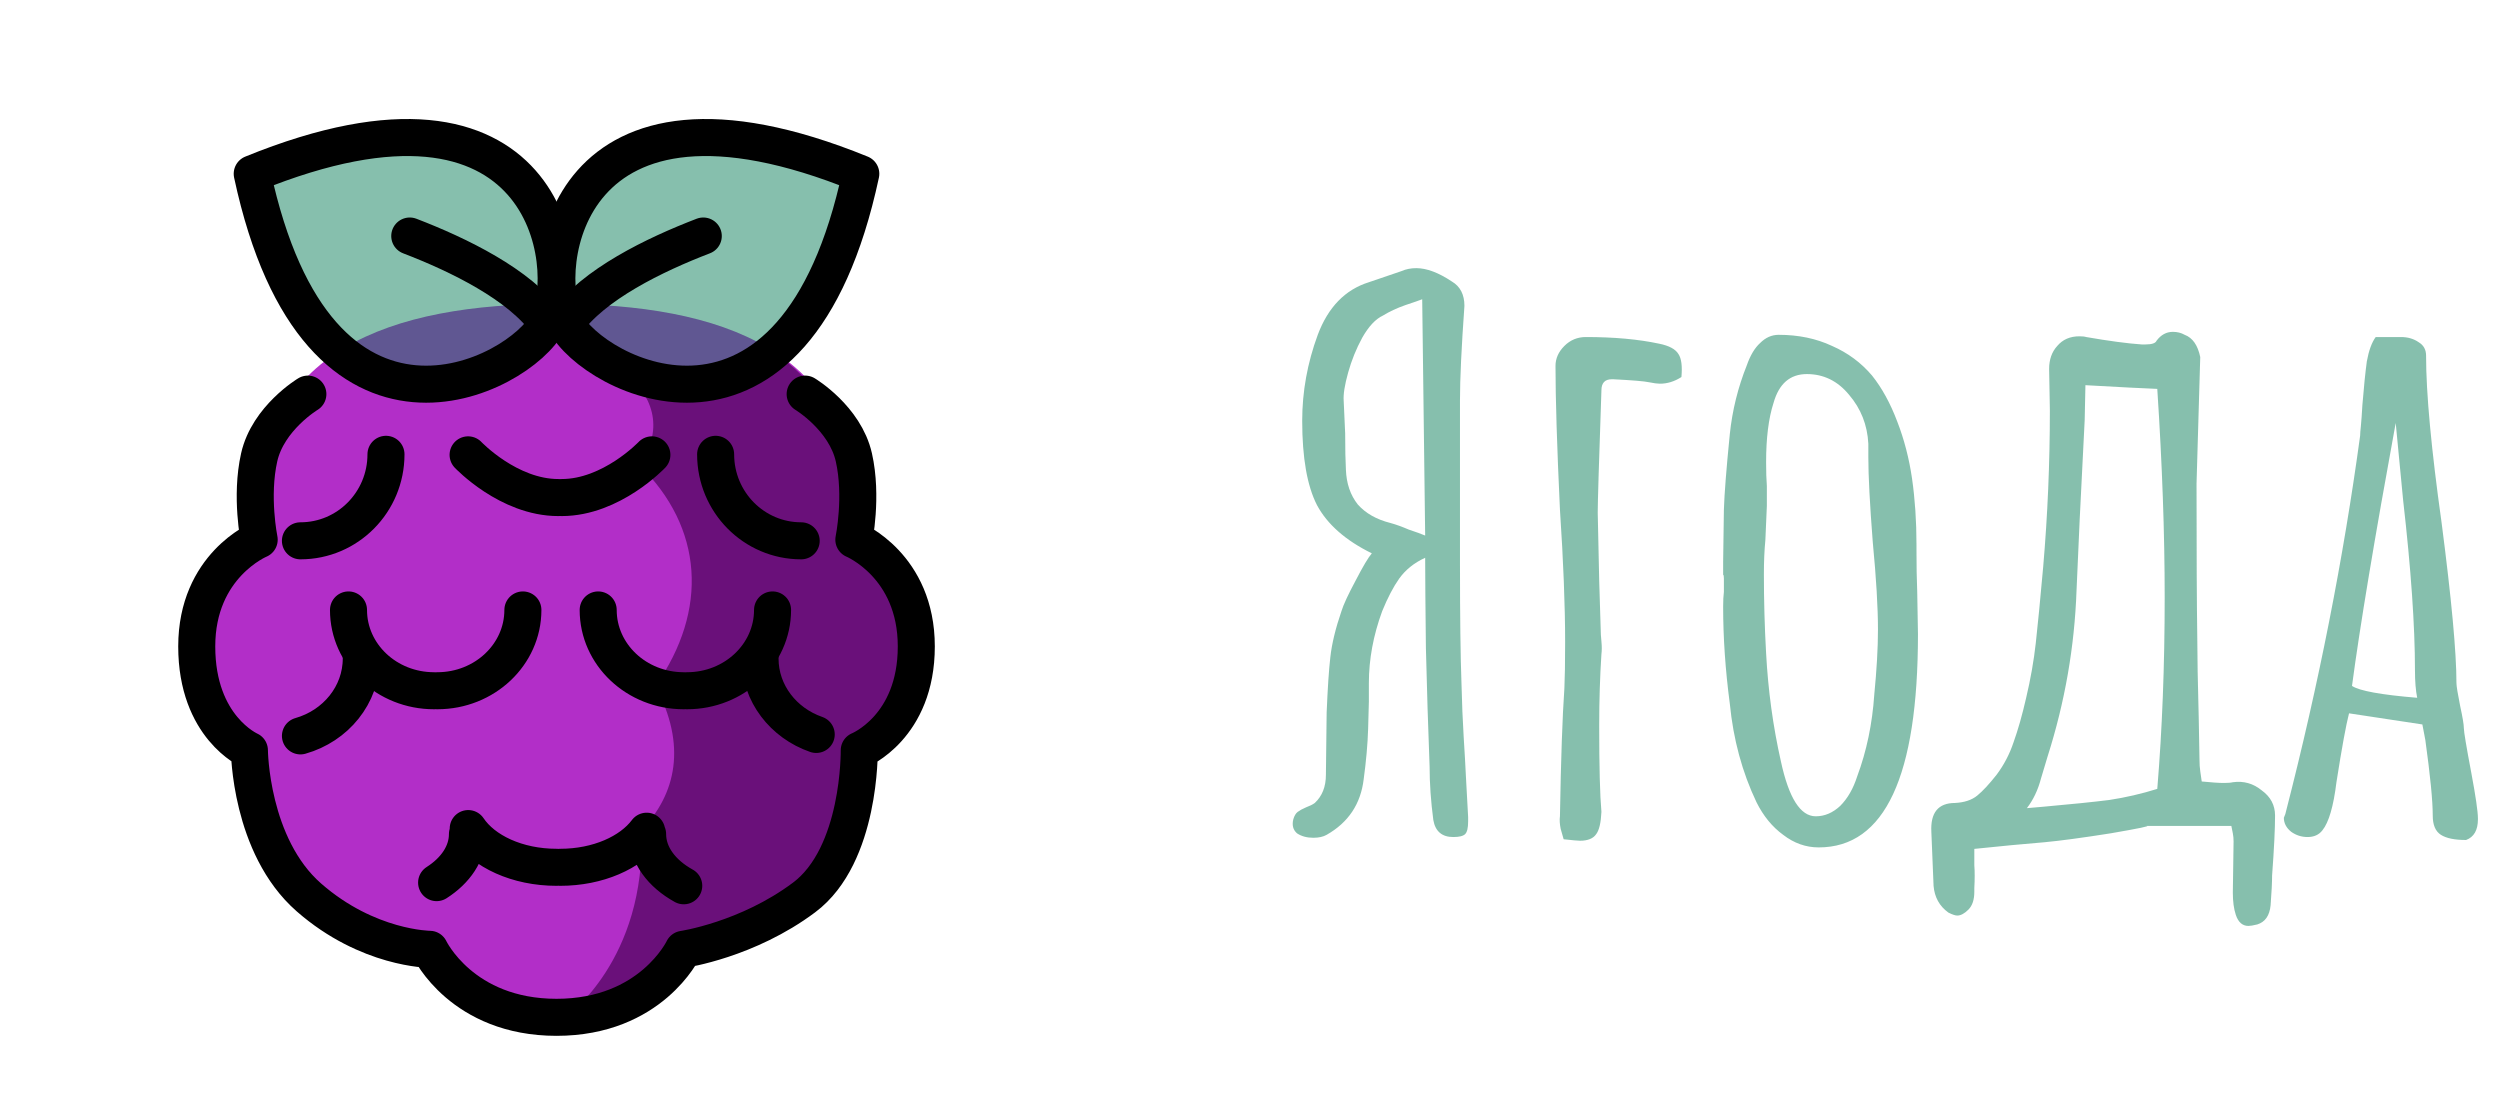 <svg width="135" height="60" viewBox="0 0 135 60" fill="none" xmlns="http://www.w3.org/2000/svg">
<path d="M16.625 21.282C16.625 21.282 14.475 22.573 13.996 24.695C13.517 26.818 13.996 29.142 13.996 29.142C13.996 29.142 10.624 30.533 10.624 34.907C10.624 39.281 13.468 40.518 13.468 40.518C13.468 40.518 13.502 45.68 16.684 48.464C19.867 51.248 23.206 51.262 23.206 51.262C23.206 51.262 24.942 54.935 30.052 54.935C35.161 54.935 36.898 51.262 36.898 51.262C36.898 51.262 40.357 50.757 43.42 48.464C46.483 46.173 46.399 40.518 46.399 40.518C46.399 40.518 49.48 39.282 49.48 34.907C49.48 30.532 46.108 29.143 46.108 29.143C46.108 29.143 46.588 26.818 46.108 24.695C45.627 22.573 43.478 21.282 43.478 21.282" fill="#B22EC8"/>
<path d="M46.207 27.857C46.207 18.924 38.965 16.408 30.033 16.408C21.102 16.408 13.86 18.925 13.86 27.857C13.86 36.788 21.102 44.03 30.033 44.03C38.965 44.03 46.207 36.788 46.207 27.857Z" fill="#B22EC8"/>
<path d="M30.547 54.923C30.547 54.923 34.921 51.865 34.635 44.831C36.516 42.874 37.099 40.245 35.391 37.05C38.277 32.937 37.977 28.487 34.524 25.113C35.947 23.06 35.203 21.282 33.594 19.946C33.594 19.946 38.223 22.216 41.769 18.97C41.769 18.97 49.222 24.328 46.108 29.142C46.108 29.142 54.336 34.703 46.399 40.517C46.399 40.517 47.558 49.38 37.099 51.226C37.099 51.226 34.346 54.343 30.547 54.923Z" fill="#6A107A"/>
<path d="M46.483 9.385C42.925 25.991 32.004 20.329 30.52 17.409C29.037 14.488 30.47 2.861 46.483 9.384V9.385Z" fill="#0F805D" fill-opacity="0.5"/>
<path d="M13.62 9.385C17.178 25.991 28.099 20.329 29.583 17.409C31.067 14.488 29.633 2.861 13.62 9.384V9.385Z" fill="#0F805D" fill-opacity="0.5"/>
<path d="M46.483 9.385C42.925 25.991 32.004 20.329 30.52 17.409C29.037 14.488 30.47 2.861 46.483 9.384V9.385Z" stroke="black" stroke-width="2" stroke-miterlimit="10" stroke-linecap="round" stroke-linejoin="round"/>
<path d="M37.977 12.745C35.368 13.747 32.028 15.358 30.547 17.458M13.62 9.385C17.178 25.991 28.099 20.329 29.583 17.409C31.067 14.488 29.633 2.861 13.62 9.384V9.385Z" stroke="black" stroke-width="2" stroke-miterlimit="10" stroke-linecap="round" stroke-linejoin="round"/>
<path d="M22.127 12.745C24.736 13.747 28.076 15.358 29.556 17.458M16.625 21.282C16.625 21.282 14.475 22.573 13.996 24.695C13.517 26.818 13.996 29.142 13.996 29.142C13.996 29.142 10.624 30.533 10.624 34.907C10.624 39.281 13.468 40.518 13.468 40.518C13.468 40.518 13.502 45.68 16.684 48.464C19.867 51.248 23.206 51.262 23.206 51.262C23.206 51.262 24.942 54.935 30.052 54.935C35.161 54.935 36.898 51.262 36.898 51.262C36.898 51.262 40.357 50.757 43.42 48.464C46.483 46.173 46.399 40.518 46.399 40.518C46.399 40.518 49.48 39.282 49.48 34.907C49.48 30.532 46.108 29.143 46.108 29.143C46.108 29.143 46.588 26.818 46.108 24.695C45.627 22.573 43.478 21.282 43.478 21.282" stroke="black" stroke-width="2" stroke-miterlimit="10" stroke-linecap="round" stroke-linejoin="round"/>
<path d="M35.202 24.562C35.202 24.562 33.022 26.868 30.332 26.868M25.277 24.562C25.277 24.562 27.457 26.868 30.147 26.868M41.718 32.937C41.718 35.347 39.65 37.3 37.099 37.3M32.302 32.937C32.302 35.347 34.371 37.3 36.922 37.3M28.236 32.937C28.236 35.347 26.167 37.3 23.616 37.3M18.819 32.937C18.819 35.347 20.887 37.3 23.439 37.3M34.921 44.885C34.051 46.042 32.287 46.834 30.253 46.834M25.284 44.743C26.113 45.977 27.937 46.834 30.052 46.834M25.242 45.042C25.242 46.075 24.601 47.008 23.577 47.662M34.971 45.042C34.971 46.169 35.732 47.175 36.922 47.832" stroke="black" stroke-width="2" stroke-miterlimit="10" stroke-linecap="round" stroke-linejoin="round"/>
<path d="M19.509 35.56C19.509 37.532 18.125 39.198 16.224 39.738M20.843 24.533C20.843 27.113 18.775 29.204 16.223 29.204M38.644 24.533C38.644 27.113 40.712 29.204 43.264 29.204M41.042 35.56C41.042 37.443 42.306 39.048 44.076 39.66" stroke="black" stroke-width="2" stroke-miterlimit="10" stroke-linecap="round" stroke-linejoin="round"/>
<path d="M78.479 45.2C77.866 45.2 77.506 44.893 77.399 44.28C77.266 43.267 77.199 42.307 77.199 41.4C77.119 39.347 77.053 37.213 76.999 35C76.973 32.76 76.959 31.133 76.959 30.12C76.373 30.387 75.906 30.76 75.559 31.24C75.239 31.693 74.933 32.28 74.639 33C74.159 34.307 73.919 35.6 73.919 36.88V37.88C73.919 38.04 73.906 38.533 73.879 39.36C73.853 40.187 73.773 41.093 73.639 42.08C73.479 43.413 72.813 44.413 71.639 45.08C71.453 45.187 71.213 45.24 70.919 45.24C70.573 45.24 70.279 45.16 70.039 45C69.826 44.813 69.759 44.56 69.839 44.24C69.893 44.053 69.973 43.92 70.079 43.84C70.186 43.76 70.333 43.68 70.519 43.6C70.733 43.52 70.893 43.44 70.999 43.36C71.399 42.987 71.599 42.48 71.599 41.84L71.639 38.48C71.693 37.173 71.759 36.173 71.839 35.48C71.919 34.76 72.119 33.933 72.439 33C72.546 32.653 72.799 32.107 73.199 31.36C73.599 30.587 73.893 30.093 74.079 29.88C72.666 29.187 71.679 28.32 71.119 27.28C70.586 26.24 70.319 24.72 70.319 22.72C70.319 21.147 70.599 19.6 71.159 18.08C71.719 16.587 72.639 15.64 73.919 15.24L75.679 14.64C75.919 14.533 76.186 14.48 76.479 14.48C77.039 14.48 77.679 14.72 78.399 15.2C78.853 15.467 79.079 15.907 79.079 16.52C78.919 18.76 78.839 20.453 78.839 21.6V23.08V26.36V30.48C78.839 33.307 78.866 35.44 78.919 36.88C78.946 37.973 78.986 38.947 79.039 39.8C79.093 40.653 79.133 41.36 79.159 41.92L79.279 44.12V44.36C79.279 44.707 79.226 44.933 79.119 45.04C79.013 45.147 78.799 45.2 78.479 45.2ZM76.799 16.16C76.666 16.213 76.359 16.32 75.879 16.48C75.426 16.64 75.026 16.827 74.679 17.04C74.279 17.227 73.906 17.627 73.559 18.24C73.239 18.827 72.986 19.453 72.799 20.12C72.613 20.787 72.533 21.293 72.559 21.64L72.639 23.4C72.639 24.227 72.653 24.88 72.679 25.36C72.706 26.107 72.919 26.733 73.319 27.24C73.746 27.72 74.333 28.053 75.079 28.24C75.373 28.32 75.706 28.44 76.079 28.6C76.479 28.733 76.773 28.84 76.959 28.92L76.799 16.16ZM84.437 45.32C84.41 45.213 84.357 45.027 84.277 44.76C84.223 44.493 84.21 44.267 84.237 44.08C84.29 40.987 84.37 38.68 84.477 37.16C84.503 36.6 84.517 35.773 84.517 34.68C84.517 32.707 84.423 30.32 84.237 27.52C84.077 24.107 83.997 21.52 83.997 19.76C83.997 19.36 84.157 19 84.477 18.68C84.797 18.36 85.183 18.2 85.637 18.2C87.157 18.2 88.477 18.32 89.597 18.56C90.13 18.667 90.477 18.853 90.637 19.12C90.797 19.36 90.85 19.773 90.797 20.36C90.423 20.6 90.037 20.72 89.637 20.72C89.503 20.72 89.303 20.693 89.037 20.64C88.797 20.587 88.157 20.533 87.117 20.48H87.037C86.663 20.48 86.477 20.68 86.477 21.08C86.343 24.947 86.277 27.147 86.277 27.68C86.33 30.453 86.383 32.547 86.437 33.96C86.437 34.147 86.45 34.373 86.477 34.64C86.503 34.907 86.503 35.133 86.477 35.32C86.397 36.547 86.357 37.84 86.357 39.2C86.357 41.413 86.397 42.96 86.477 43.84C86.45 44.427 86.357 44.827 86.197 45.04C86.037 45.28 85.743 45.4 85.317 45.4C85.21 45.4 84.917 45.373 84.437 45.32ZM98.21 45.76C97.516 45.76 96.876 45.533 96.29 45.08C95.703 44.653 95.223 44.067 94.85 43.32C94.076 41.693 93.597 39.92 93.41 38C93.17 36.187 93.05 34.44 93.05 32.76C93.05 32.44 93.063 32.173 93.09 31.96V31.24C93.09 31.107 93.076 31.04 93.05 31.04V30.32L93.09 27.52C93.117 26.667 93.223 25.307 93.41 23.44C93.543 22.16 93.85 20.92 94.33 19.72C94.516 19.187 94.757 18.787 95.05 18.52C95.343 18.227 95.677 18.08 96.05 18.08C97.117 18.08 98.076 18.28 98.93 18.68C99.783 19.053 100.503 19.587 101.09 20.28C101.623 20.947 102.077 21.773 102.45 22.76C102.823 23.72 103.09 24.747 103.25 25.84C103.41 26.96 103.49 28.147 103.49 29.4V29.72C103.49 30.547 103.503 31.293 103.53 31.96L103.57 34.24C103.57 41.92 101.783 45.76 98.21 45.76ZM98.05 44.08C98.53 44.08 98.97 43.893 99.37 43.52C99.77 43.12 100.077 42.587 100.29 41.92C100.797 40.56 101.103 39.093 101.21 37.52C101.343 36.16 101.41 34.987 101.41 34C101.41 32.8 101.317 31.227 101.13 29.28C100.97 27.227 100.89 25.693 100.89 24.68V23.96C100.837 22.947 100.49 22.067 99.85 21.32C99.237 20.573 98.477 20.2 97.57 20.2C96.663 20.2 96.063 20.72 95.77 21.76C95.503 22.587 95.37 23.653 95.37 24.96C95.37 25.467 95.383 25.893 95.41 26.24V27.32L95.33 29.16C95.276 29.72 95.25 30.333 95.25 31C95.25 32.44 95.29 33.867 95.37 35.28C95.477 37.28 95.743 39.227 96.17 41.12C96.597 43.093 97.223 44.08 98.05 44.08ZM121.893 49.92C121.68 49.973 121.52 50 121.413 50C121.093 50 120.866 49.8 120.733 49.4C120.626 49.08 120.573 48.68 120.573 48.2L120.613 45.44C120.613 45.28 120.6 45.133 120.573 45C120.546 44.867 120.52 44.733 120.493 44.6H115.893C116.16 44.6 115.52 44.733 113.973 45C112.453 45.24 111.266 45.4 110.413 45.48L108.613 45.64L106.613 45.84C106.613 46.08 106.613 46.373 106.613 46.72C106.64 47.067 106.64 47.48 106.613 47.96V48.16C106.613 48.587 106.506 48.907 106.293 49.12C106.08 49.333 105.88 49.44 105.693 49.44C105.586 49.44 105.426 49.387 105.213 49.28C104.733 48.933 104.466 48.453 104.413 47.84L104.293 44.92C104.24 43.88 104.666 43.36 105.573 43.36C106.08 43.333 106.48 43.2 106.773 42.96C107.066 42.72 107.413 42.347 107.813 41.84C108.213 41.307 108.52 40.72 108.733 40.08C108.973 39.413 109.2 38.613 109.413 37.68C109.653 36.667 109.826 35.68 109.933 34.72C110.04 33.76 110.173 32.387 110.333 30.6C110.573 27.8 110.693 24.987 110.693 22.16L110.653 19.92C110.653 19.413 110.8 19 111.093 18.68C111.386 18.333 111.786 18.16 112.293 18.16C112.453 18.16 112.573 18.173 112.653 18.2C113.88 18.413 114.88 18.547 115.653 18.6H115.853C116.2 18.6 116.4 18.533 116.453 18.4C116.693 18.08 116.986 17.92 117.333 17.92C117.573 17.92 117.786 17.973 117.973 18.08C118.4 18.24 118.68 18.64 118.813 19.28L118.613 26.12C118.613 29.827 118.626 32.6 118.653 34.44C118.653 35.4 118.68 36.867 118.733 38.84L118.773 41.04C118.773 41.253 118.786 41.453 118.813 41.64C118.84 41.827 118.866 42.013 118.893 42.2C119.426 42.253 119.826 42.28 120.093 42.28C120.306 42.28 120.466 42.267 120.573 42.24C121.16 42.16 121.68 42.307 122.133 42.68C122.613 43.027 122.853 43.48 122.853 44.04C122.853 44.76 122.8 45.84 122.693 47.28C122.693 47.653 122.666 48.187 122.613 48.88C122.56 49.44 122.32 49.787 121.893 49.92ZM110.373 43.56C111.866 43.427 113.04 43.307 113.893 43.2C114.773 43.067 115.64 42.867 116.493 42.6C116.76 39.373 116.893 35.92 116.893 32.24C116.893 28.827 116.76 25.08 116.493 21C115.8 20.973 114.506 20.907 112.613 20.8L112.573 22.68C112.36 26.787 112.213 29.853 112.133 31.88C112.026 34.92 111.506 37.907 110.573 40.84C110.52 41 110.4 41.4 110.213 42.04C110.053 42.653 109.8 43.187 109.453 43.64L110.373 43.56ZM133.168 45.36C132.554 45.36 132.101 45.267 131.808 45.08C131.514 44.893 131.368 44.547 131.368 44.04C131.368 43.24 131.234 41.88 130.968 39.96L130.808 39.12L126.848 38.52C126.688 39.133 126.461 40.373 126.168 42.24C126.008 43.547 125.754 44.413 125.408 44.84C125.221 45.08 124.954 45.2 124.608 45.2C124.288 45.2 123.994 45.107 123.728 44.92C123.461 44.707 123.328 44.453 123.328 44.16L123.408 43.96L123.448 43.8C125.208 36.947 126.541 30.187 127.448 23.52C127.448 23.413 127.461 23.24 127.488 23C127.514 22.733 127.541 22.36 127.568 21.88C127.648 20.893 127.728 20.107 127.808 19.52C127.914 18.933 128.074 18.493 128.288 18.2H129.648C130.021 18.2 130.341 18.293 130.608 18.48C130.874 18.64 131.008 18.88 131.008 19.2C131.008 21.227 131.288 24.24 131.848 28.24C132.381 32.347 132.648 35.227 132.648 36.88C132.648 37.04 132.714 37.453 132.848 38.12C132.981 38.733 133.048 39.133 133.048 39.32C133.048 39.507 133.181 40.307 133.448 41.72C133.688 43 133.808 43.827 133.808 44.2V44.24C133.808 44.827 133.594 45.2 133.168 45.36ZM130.528 37.68C130.448 37.28 130.408 36.787 130.408 36.2C130.408 33.8 130.194 30.733 129.768 27L129.368 22.84C128.221 29.107 127.434 33.84 127.008 37.04C127.408 37.307 128.581 37.52 130.528 37.68Z" fill="#0F805D" fill-opacity="0.5"/>
</svg>
